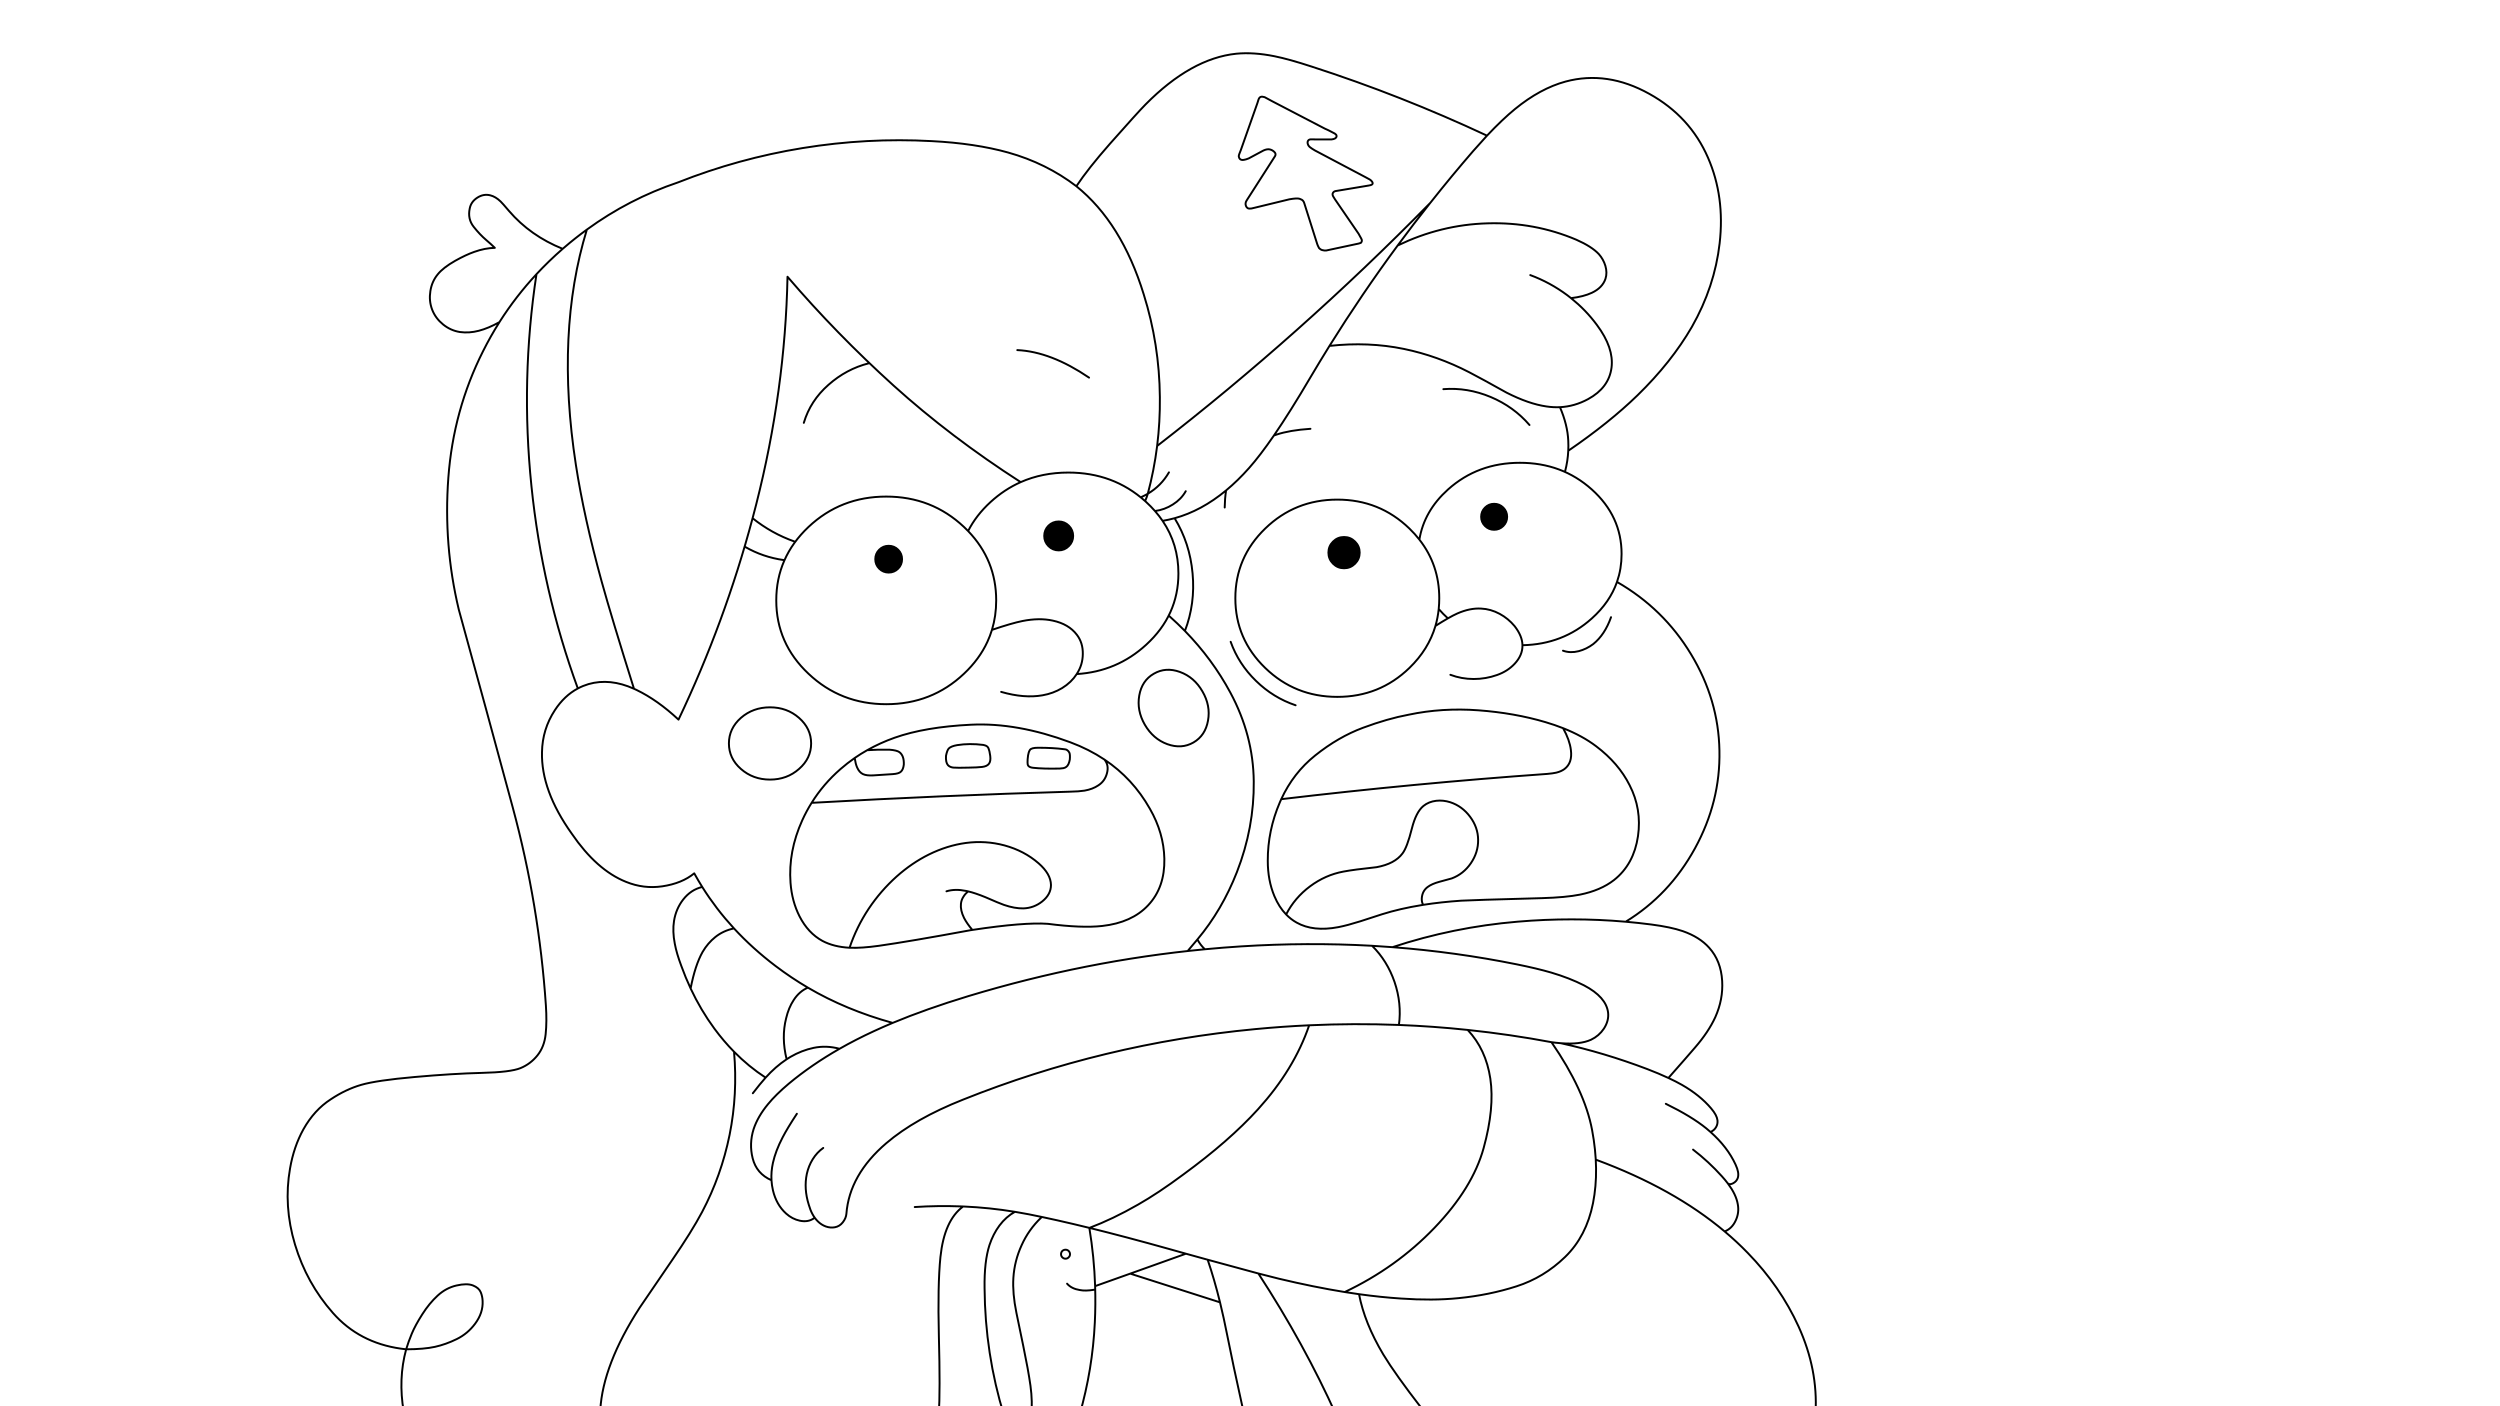 
<svg xmlns="http://www.w3.org/2000/svg" version="1.1" xmlns:xlink="http://www.w3.org/1999/xlink" preserveAspectRatio="none" x="0px" y="0px" width="1280px" height="720px" viewBox="0 0 1280 720">
<rect x="0" y="0" width="1280" height="720" fill="#808080" stroke="none"/>
<defs>
<g id="Layer2_0_FILL">
<path fill="#FFFFFF" stroke="none" d="
M 1280 720
L 1280 0 0 0 0 720 1280 720 Z"/>
</g>

<g id="Layer0_0_FILL">
<path fill="#000000" stroke="none" d="
M 547.25 279.6
Q 549.45 277.45 549.45 274.4 549.45 271.35 547.25 269.15 545.1 267 542.05 267 539 267 536.8 269.15 534.65 271.35 534.65 274.4 534.65 277.45 536.8 279.6 539 281.8 542.05 281.8 545.1 281.8 547.25 279.6
M 459.85 291.15
Q 461.85 289.15 461.85 286.3 461.85 283.45 459.85 281.45 457.85 279.45 455 279.45 452.15 279.45 450.15 281.45 448.15 283.45 448.15 286.3 448.15 289.15 450.15 291.15 452.15 293.15 455 293.15 457.85 293.15 459.85 291.15
M 682.5 288.6
Q 684.85 290.95 688.15 290.95 691.45 290.95 693.8 288.6 696.15 286.25 696.15 282.95 696.15 279.65 693.8 277.3 691.45 274.95 688.15 274.95 684.85 274.95 682.5 277.3 680.15 279.65 680.15 282.95 680.15 286.25 682.5 288.6
M 760.3 269.3
Q 762.25 271.25 765 271.25 767.75 271.25 769.7 269.3 771.65 267.35 771.65 264.6 771.65 261.85 769.7 259.9 767.75 257.95 765 257.95 762.25 257.95 760.3 259.9 758.35 261.85 758.35 264.6 758.35 267.35 760.3 269.3 Z"/>
</g>

<path id="Layer0_0_1_STROKES" stroke="#000000" stroke-width="1" stroke-linejoin="round" stroke-linecap="round" fill="none" d="
M 802.95 230.8
Q 824 216.4 838.4 202.4 855.75 185.5 866.25 167.35 877.9 146.85 880.45 124.6 883.2 100.7 874.5 80.75 865.3 59.6 844.45 48.05 822.9 36.05 801.6 41.75 788.55 45.3 775.65 55.85 769.338 61.005 761.35 69.45 757.954 73.123 754.25 77.35 743.137 90.187 732.625 103.475 732.444 103.686 732.275 103.9 723.742 114.651 715.6 125.7 737.8 115 761.7 114.35 785.7 113.65 807.1 122.75 814.95 126.2 818.6 130.1 820.95 132.75 821.95 136.1 823 139.7 822 142.75 820.45 147.35 815.05 149.9 810.8 151.9 804.375 152.65 811.958 158.709 817.6 166.35 826.4 178.15 825.1 188.25 823.75 198.55 813.1 204.35 806.191 208.097 798.7 208.475 802.6 217.6 802.95 225.65 803.08 228.24 802.95 230.8 802.698 236.092 801.35 241.25
M 206.7 722.75
Q 203.82 706.018 207.95 690.85 205.999 690.614 205.2 690.5 183.909 687.474 170.45 672.225 156.998 656.982 151.05 637.225 145.101 617.454 148.5 598.25 150.4 587.15 155.35 578.2 160.9 568.3 169.35 562.85 177.005 557.752 184.925 555.45 192.838 553.149 212.35 551.425 231.845 549.684 246.6 549.325 261.366 548.975 266.5 546.875 271.634 544.768 275.175 540.35 278.707 535.94 279.375 529.475 280.049 523.001 279.5 514.85 275.996 463.295 262.575 413.6 249.16 363.914 234.9 312.1 227 279.15 229.55 244.6 232.1 210 247.35 179.75 251.183 172.097 255.725 164.925 250.099 168.059 245.175 169.35 240.25 170.647 235.5 170 230.75 169.25 226.9 166.15 222.95 162.95 221.25 158.5 219.55 154 220.35 149.05 221.1 144.15 224.1 140.5 226.85 137.05 233.1 133.5 238.55 130.45 242.85 128.95 248.3 127 253.35 126.9 251.579 125.135 248.95 122.9 245.699 120.139 242.525 116.125 239.35 112.104 240.5 106.75 241.15 103.3 244.4 101.2 247.6 99.15 251 100 253.7 100.65 256.3 103.15 257.3 104.1 260.6 108 271.55 120.75 288.1 127.4 288.451 127.101 288.8 126.8 294.501 121.892 300.475 117.55 322.043 101.844 347.25 93.35 378.1 81.15 411 75.8 443.9 70.45 477 72.25 499.3 73.4 516.2 78.1 535.649 83.563 551.1 95.35 557.2 86.2 568.3 73.6 582.45 57.6 586.5 53.5 609.85 29.9 633 27.5 641.85 26.65 652.55 28.8 660 30.3 671.6 34.1 717.45 48.9 761.35 69.45
M 643.8 52.75
L 635.3 76.85
Q 634.25 79.3 634.25 80 634.45 80.95 634.6 81.1 635.3 82.15 636.85 81.85 637.9 81.7 639.35 81.1
L 646.9 77.05
Q 648.797 76.192 650.125 76.5 651.449 76.8 652.475 77.8 653.507 78.81 652.8 79.975
L 639.075 101.4 639 101.5
Q 638.438 102.277 638.25 102.7 637.8 103.45 637.75 104 637.65 104.75 637.95 105.5 638.25 106.25 638.85 106.6 639.55 106.95 640.75 106.75 642.35 106.35 642.65 106.3
L 660.15 102.05
Q 664.1 101.35 665.375 101.775 666.648 102.198 667.125 102.775 667.605 103.355 667.775 104
L 674.4 124.9
Q 674.6 125.6 675.35 127 676.35 128 677.25 128.1 678.05 128.35 679.05 128.25
L 695.65 124.7 696.75 124.35
Q 697.4 123.7 697.25 122.85 697 122.1 696.6 121.5 696.033 120.414 695.7 119.875
L 695.675 119.8 683.525 102.075
Q 683.445 101.905 682.725 100.775 682.004 99.646 682.425 98.85 682.849 98.051 683.7 97.85
L 700.9 94.975
Q 701 94.982 701.7 94.8 702.403 94.609 702.65 94.3 702.892 94.001 702.775 93.575 702.658 93.144 702.225 92.675 701.799 92.206 701.3 91.9 700.794 91.584 699.1 90.7
L 673.275 77.05
Q 671.62 76.089 670.725 75.375 669.839 74.66 669.575 73.65 669.298 72.642 669.8 71.95 670.309 71.261 671.6 71.35 672.887 71.437 674.5 71.4
L 681.7 71.4
Q 683 71.25 683.6 70.85 684.6 70.15 684.25 69.25 684.15 69 683.85 68.75 683.5 68.5 683.35 68.35 679.6 66.35 678.3 65.85
L 651.3 51.8
Q 648.75 50.5 647.5 49.75 646.189 49.333 645.45 49.625 644.712 49.912 644.325 51.075 643.94 52.248 643.8 52.75 Z
M 798.7 208.475
Q 795.281 208.631 791.75 208.1 782.7 206.8 771.4 201.05 758.7 193.95 752.25 190.6 736 182.2 718.8 178.65 700.6 174.9 680.7 177.1 675.768 185.034 671 193.1 660.601 210.811 652.25 222.975 652.858 222.758 653.475 222.55 660.288 220.255 670.95 219.55
M 715.6 125.7
Q 697.176 150.662 680.7 177.1
M 783.5 140.85
Q 793.65 144.6 802.45 151.15 803.431 151.886 804.375 152.65
M 739 199.25
Q 751.35 198.3 763.2 203.25 775 208.2 783.1 217.6
M 771.65 264.6
Q 771.65 267.35 769.7 269.3 767.75 271.25 765 271.25 762.25 271.25 760.3 269.3 758.35 267.35 758.35 264.6 758.35 261.85 760.3 259.9 762.25 257.95 765 257.95 767.75 257.95 769.7 259.9 771.65 261.85 771.65 264.6 Z
M 742.6 345.5
Q 748.3 347.65 754.55 347.65 760.75 347.65 766.5 345.6 771.9 343.7 775.5 339.85 779.55 335.5 779.5 330.5 779.5 330.419 779.5 330.35 779.432 325.662 775.5 320.6 772.2 316.65 767.85 314.3 763.2 311.8 758.35 311.6 752.65 311.25 746.15 314.1 744.063 315.033 741.325 316.6 738.512 318.21 734.95 320.475 731.421 332.5 721.6 342 706.3 356.8 684.7 356.8 663.1 356.8 647.8 342 632.5 327.2 632.5 306.3 632.5 285.4 647.8 270.6 663.1 255.8 684.7 255.8 706.3 255.8 721.6 270.6 724.429 273.337 726.725 276.275 729.138 261.615 741.4 250.6 756.65 236.95 778.2 236.95 799.75 236.95 815 250.6 830.25 264.3 830.25 283.65 830.25 291.239 827.9 297.95 851.75 311.65 865.8 334.95 879.9 358.3 880.35 384.35 880.9 410.5 867.8 434.4 854.7 458.25 832.35 471.925 838.933 472.499 845.5 473.35 855.5 474.65 861.6 476.75 870.2 479.75 875.1 485.25 881.15 491.95 881.75 502.25 882.3 511.7 878.25 520.75 874.75 528.4 867.8 536.4 863.757 541.142 854.225 551.925 858.098 553.712 861.15 555.45 870.4 560.75 876.1 567.5 879.05 570.95 879.35 573.6 879.55 575.5 878.65 577.05 877.7 578.75 875.775 579.575 884.488 587.311 888.6 596.25 890.6 600.5 889.75 603.1 889.154 604.849 887.425 605.8 885.689 606.752 884.65 605.925 888.915 611.593 889.75 616.6 890.55 620.9 888.7 624.85 886.807 629.034 883.025 630.5 889.325 635.781 894.85 641.5 911.5 658.6 920.9 679.25 930.85 701.2 929.55 723.5
M 696.15 282.95
Q 696.15 286.25 693.8 288.6 691.45 290.95 688.15 290.95 684.85 290.95 682.5 288.6 680.15 286.25 680.15 282.95 680.15 279.65 682.5 277.3 684.85 274.95 688.15 274.95 691.45 274.95 693.8 277.3 696.15 279.65 696.15 282.95 Z
M 800.3 372.825
Q 796.068 371.155 791.325 369.75 775.438 365.043 756.925 363.675 738.421 362.304 721.25 365.925 710.454 367.937 697.85 372.625 685.248 377.311 673.4 386.775 662.201 395.726 656 409.175 724.274 401.077 792.1 396.25 795.05 396 796.8 395.6 799.3 395 801 393.75 805.15 390.6 804.3 384.05 803.704 378.93 800.3 372.825 810.204 376.738 817.25 382.1 828.7 390.75 834.35 402 840.65 414.25 838.65 428.1 836.55 442.55 826.35 450.6 819.55 455.9 808.95 458.05 801.7 459.5 789.5 459.85 752.55 460.85 748.1 461.15 737.767 461.854 728.7 463.275 728.332 463.342 727.975 463.4 716.83 465.195 707.6 468.1 700.25 470.5 696.5 471.7 689.85 473.8 685.2 474.7 672.35 477.15 663.85 472.35 660.89 470.681 658.5 468.2 654.85 464.455 652.5 458.85 649.1 450.75 649.1 440.75 649.05 425.25 655.3 410.75 655.643 409.954 656 409.175
M 800.25 333.15
Q 804 334.5 808.3 333.4 812.3 332.35 815.75 329.75 821.7 324.95 824.85 316
M 741.325 316.6
Q 738.762 314.282 736.625 311.8 736.165 316.294 734.95 320.475
M 726.725 276.275
Q 736.9 289.265 736.9 306.3 736.9 309.109 736.625 311.8
M 827.9 297.95
Q 824.269 308.354 815 316.65 800.212 329.935 779.5 330.35
M 799.175 534.125
Q 808.934 534.9 814.6 532.35 818.7 530.4 821.2 526.65 823.8 522.65 823.35 518.5 822.4 510.45 811 504.5 803.65 500.75 794.2 497.95 787 495.85 776.6 493.75 745.272 487.416 712.95 484.95 707.745 484.555 702.525 484.25 710.264 491.934 714 502.75 717.739 513.718 716.25 524.775 733.794 525.464 751.225 527.3 751.339 527.313 751.45 527.325 773.069 529.594 794.525 533.625 795.538 533.768 796.525 533.875 797.891 534.035 799.175 534.125 821.331 538.99 843.35 547.35 849.421 549.679 854.225 551.925
M 852.9 565.15
Q 866.1 571.6 873.65 577.75 874.748 578.652 875.775 579.575
M 658.5 468.2
Q 662.9 459.65 670.75 453.8 678.6 447.95 687.85 446.25 693.05 445.25 704.8 444 714.1 442.3 718.05 437 720.45 433.9 722.85 424.3 725 415.75 728.8 412.65 731.5 410.45 735.35 410 738.95 409.6 742.55 410.75 748.65 412.75 752.7 418.2 756.75 423.65 756.8 430 756.9 436.35 753.1 441.95 749.3 447.5 743.3 449.75 743 449.85 736.9 451.5 733.05 452.55 730.95 454.15 728.2 456.2 727.95 459.95 727.851 461.988 728.7 463.275
M 702.525 484.25
Q 702.381 484.242 702.25 484.225 669.323 482.411 635.4 484.55 626.149 485.138 616.9 486.025 556.171 491.773 495.85 510 474.028 516.643 457.05 523.725 452.035 525.822 447.45 527.95 438.171 532.233 429.85 536.975 415.42 545.214 403.85 554.85 397.25 560.4 393.2 565.35 388 571.65 385.85 578.1 383.5 585.55 385.35 593 387.3 600.9 395 604.3 394.745 599.904 395.75 595.35 397.1 589.25 400.7 582.35 403.1 577.7 408 570.25
M 716.25 524.775
Q 693.363 523.889 670.3 524.95 662.55 547.65 644.05 568 629.4 584.15 605.85 601.35 593 610.9 582.7 616.75 569.622 624.237 557.8 628.675 576.331 633.245 598.825 639.55 603.169 640.766 607.2 641.9 613.095 643.541 618.325 644.975 634.409 649.422 644.275 652.025 650.971 653.787 654.8 654.7 672.623 658.958 688.5 661.525 714.874 649.032 734.425 628.675 753.973 608.306 759.625 587.8 765.279 567.295 763.05 552.275 760.821 537.266 751.45 527.325
M 794.525 533.625
Q 794.436 533.612 794.35 533.6 811.319 558.155 815.15 578.575 818.991 599.002 815.625 616 812.249 632.988 801.35 643.55 790.455 654.113 776.45 658.6 762.448 663.096 746.75 664.65 733.45 666 717.25 664.85 707.047 664.182 695.825 662.625 698.619 677.349 708.25 693.5 714.35 703.6 728.1 721.35
M 712.95 484.95
Q 744.156 474.669 777 471.9 804.867 469.521 832.35 471.925
M 695.825 662.625
Q 692.221 662.119 688.5 661.525
M 866.85 588.6
Q 874.85 594.75 881.6 602.25 883.301 604.12 884.65 605.925
M 817.35 593.85
Q 856.851 608.481 883.025 630.5
M 520.85 179.25
Q 538.05 180.05 557.6 193.35
M 551.1 95.35
Q 574.3 114.05 585.6 150.75 593.6 176.2 593.85 203.35 593.99 215.996 592.45 228.35 665.839 171.514 732.275 103.9
M 444.85 186
Q 433.35 188.9 424.15 197.05 414.9 205.2 411.55 216.5
M 512.6 354.25
Q 524.4 357.65 533.75 356 539.25 355.05 543.8 352.3 548.534 349.391 551.275 345.125 551.312 345.06 551.35 345 554.35 340.4 554.4 334.85 554.5 329.1 551.35 325 547.2 319.5 539 317.75 532.15 316.25 523.55 317.95 518.05 319.05 507.875 322.5 506.925 325.629 505.55 328.6 501.445 337.51 493.55 344.95 477.05 360.55 453.75 360.55 430.45 360.55 413.95 344.95 397.45 329.4 397.45 307.4 397.45 285.4 413.95 269.8 430.45 254.25 453.75 254.25 477.05 254.25 493.55 269.8 494.645 270.836 495.675 271.9 499.748 263.846 507.15 257.05 514.244 250.558 522.6 246.85 486.75 223.8 457.55 197.45 428.25 170.95 403.2 141.7 402.05 199.75 387.15 258.35 386.264 261.842 385.325 265.325 395.052 273.118 406.75 277.25
M 461.85 286.3
Q 461.85 289.15 459.85 291.15 457.85 293.15 455 293.15 452.15 293.15 450.15 291.15 448.15 289.15 448.15 286.3 448.15 283.45 450.15 281.45 452.15 279.45 455 279.45 457.85 279.45 459.85 281.45 461.85 283.45 461.85 286.3 Z
M 381.5 280
Q 390.6 285.25 401.25 286.75
M 385.325 265.325
Q 371.155 318.511 347.4 368.45 336.671 358.436 325.9 353.25 325.25 352.935 324.6 352.65 312.323 347.115 301.35 350.25 298.456 351.101 295.85 352.5 288.962 356.162 284.1 363.6 277.7 373.35 277.5 385.1 277 404.75 292.75 426.85 305.5 445.5 320.5 451.5 329.55 455.2 339.1 453.8 349.2 452.3 355.45 447.15 355.56 447.35 355.675 447.55 357.527 450.889 359.55 454.125 366.611 465.381 375.8 475.35 385.311 485.664 397.1 494.6 405.174 500.705 413.65 505.675 433.103 517.099 457.05 523.725
M 415.3 380.65
Q 415.3 388.3 409.1 393.7 402.95 399.15 394.25 399.15 385.55 399.15 379.35 393.7 373.2 388.3 373.2 380.65 373.2 373 379.35 367.55 385.55 362.15 394.25 362.15 402.95 362.15 409.1 367.55 415.3 373 415.3 380.65 Z
M 437.6 388.1
Q 433.828 390.721 430.35 393.75 421.555 401.402 415.55 411.05 483.55 407.2 547.6 405.35 552.55 405.25 555.3 404.8 559.5 404.05 562.35 402.1 565.7 399.95 566.75 395.95 567.9 391.8 565.45 388.875 557.566 383.612 548 380.05 520.731 369.901 497.175 371.05 473.631 372.198 458.025 377.725 450.606 380.35 444 384.1 449.548 383.701 455.5 383.85 459.2 384.15 460.5 385.1 462.95 386.95 462.75 391.5 462.45 394.05 461.25 395.1 460.2 396.15 457.1 396.35 454 396.5 447.1 397 443.7 397.2 441.85 396.35 439.95 395.45 438.85 392.95 438.05 391.15 437.6 388.1 440.695 385.958 444 384.1
M 503.45 381.4
Q 503.779 381.521 504.175 381.6 504.583 381.685 505.15 382 505.704 382.304 506.1 383.1 506.65 384.349 507 387.05 507.348 389.754 506.325 391.075 505.304 392.39 502.825 392.675 500.345 392.964 495.85 393.025 491.352 393.095 491.1 393.1 488.75 393.1 488 393 486.25 392.75 485.35 391.75 484.15 390.4 484.35 387 484.9 384.2 485.75 383.25 486.9 382.05 490.1 381.5 496.392 380.506 503.45 381.4 Z
M 598.5 241.85
Q 594.52 248.754 587.675 252.8 587.226 254.447 586.3 256.55 586.575 256.799 586.85 257.05 589.275 259.276 591.35 261.65 596.3 261 600.5 258.3 604.8 255.6 607.1 251.5
M 591.35 261.65
Q 593.493 264.095 595.25 266.675 598.349 266.169 601.4 265.325 615.115 261.567 627.75 251.1 633.77 246.118 639.55 239.6 645.165 233.274 652.25 222.975
M 595.25 266.675
Q 603.35 278.604 603.35 293.6 603.35 315 586.85 330.1 571.881 343.844 551.275 345.125
M 584.35 254.5
Q 586.087 253.721 587.675 252.8 590.905 240.721 592.45 228.35
M 627.75 251.1
Q 627.1 255.428 627.05 259.85
M 601.4 265.325
Q 609.213 278.092 610.6 293.6 612.04 309.046 606.675 323.05 620.719 337.449 629.95 354.625 641.665 376.41 641.925 400.075 642.185 423.739 633.3 446.5 625.717 465.896 613.075 481 614.535 483.804 616.9 486.025
M 549.45 274.4
Q 549.45 277.45 547.25 279.6 545.1 281.8 542.05 281.8 539 281.8 536.8 279.6 534.65 277.45 534.65 274.4 534.65 271.35 536.8 269.15 539 267 542.05 267 545.1 267 547.25 269.15 549.45 271.35 549.45 274.4 Z
M 522.6 246.85
Q 533.688 241.95 547 241.95 569.961 241.95 586.3 256.55
M 495.675 271.9
Q 510.05 286.86 510.05 307.4 510.05 315.369 507.875 322.5
M 545.25 383.65
Q 544.941 383.606 544.625 383.575 539.201 382.85 531.5 382.85 528 382.85 527.3 384 526.599 385.149 526.375 386.725 526.151 388.301 526.15 388.725 526.15 389.15 526.1 390.3 526.05 391.45 526.5 392.1 527.15 392.9 528.85 393.1 534.25 393.7 542.6 393.5 544.35 393.3 544.45 393.3 545.4 393.1 546 392.6 547.25 391.65 547.75 388.85 547.95 386.25 547.5 385.35 547.1 384.5 546.3 384 545.774 383.66 545.25 383.65 Z
M 598.8 315.55
Q 602.909 319.205 606.675 323.05
M 615.65 354
Q 619.9 361.3 618.5 368.95 617.15 376.6 611.05 380.15 604.95 383.65 597.65 381 590.4 378.35 586.15 371.05 581.95 363.75 583.3 356.1 584.65 348.45 590.75 344.95 596.85 341.4 604.15 344.05 611.45 346.7 615.65 354 Z
M 630.1 328.6
Q 634.15 339.95 643.05 348.6 651.9 357.25 663.35 361.1
M 295.85 352.5
Q 277.579 302.435 272.1 248.9 266.46 194.179 274.675 140.375 264.131 151.723 255.9 164.625 255.818 164.778 255.725 164.925
M 288.1 127.4
Q 280.975 133.614 274.675 140.375
M 300.475 117.55
Q 284.369 170.119 294.85 238 299 264.85 308.05 297.75 313.175 316.303 324.6 352.65
M 207.95 690.85
Q 217.169 690.81 222.725 689.575 228.285 688.342 233.875 685.6 239.455 682.853 243.25 677.75 247.4 672.2 247.1 666.1 247 663.7 246.15 661.65 245.202 659.352 242.15 658.15 239.093 656.942 233.725 658.175 228.355 659.406 224.05 663.375 219.748 667.346 216.175 672.975 212.598 678.601 210.85 682.8 209.106 686.995 207.95 690.85 Z
M 415.55 411.05
Q 412.872 415.326 410.75 420 403.55 435.9 404.75 452 405.45 461.45 409.35 469.15 413.75 477.75 421.1 481.75 426.892 484.819 434.975 485.25 438.55 474.65 444.75 465.3 450.9 456.1 459.1 448.75 466.85 441.85 475.6 437.5 484.95 432.9 494.5 431.6 504.55 430.25 514.3 432.85 524.4 435.6 531.75 442 538 447.45 538.1 453.1 538.1 457.95 533.6 461.55 529.4 464.9 524 465.1 519.5 465.2 514 463.3 511.7 462.5 504.5 459.35 499.353 457.248 495.75 456.4 494.2 457.55 493.2 459.25 492.2 460.8 492 462.75 491.65 466.05 493.6 470 495.1 472.9 497.85 476.125 524.411 472.119 536.5 473 553.85 475.25 564.3 474.1 579.55 472.4 587.85 463.5 596.45 454.35 596.15 439.7 595.85 426.45 588.75 414.1 579.992 398.588 565.45 388.875
M 613.075 481
Q 610.889 483.614 608.35 486.6
M 495.75 456.4
Q 495.154 456.257 494.6 456.15 489 455 484.6 456.35
M 434.975 485.25
Q 435.069 485.246 435.15 485.25 441.05 485.5 450 484.25 465.55 482.05 496.7 476.3 497.28 476.211 497.85 476.125
M 670.3 524.95
Q 656.556 525.579 642.75 526.9 564.8 534.3 493.1 563 468.5 572.75 453.8 585.3 434.9 601.45 433.35 621.5 433.15 623.75 431.5 625.85 429.9 627.9 427.5 628.35 425.2 628.8 422.8 627.95 420.5 627.1 418.75 625.35 415.65 622.35 414.1 616.85 411.5 608.6 413.1 601 414 596.95 416.1 593.55 418.3 590 421.5 587.75
M 359.55 454.125
Q 353.75 455.5 349.8 460.55 346.1 465.3 345.1 471.5 344.25 476.8 345.5 483.2 346.4 488.1 348.85 494.6 351 500.55 353.6 506.1 355.9 494.15 359.75 487.35 362.4 482.85 366.2 479.8 370.3 476.5 375.8 475.35
M 429.85 536.975
Q 423.122 535.156 416.6 536.5 410.45 537.8 404.75 541.1 403.741 541.701 402.75 542.35 397.01 546.155 392 551.75 389.132 554.951 385.45 559.75
M 413.65 505.675
Q 409.3 507.5 406.35 512.05 403.75 516 402.5 521.35 400 531.15 402.75 542.35
M 353.6 506.1
Q 358.8 517.2 365.8 526.7 370.507 533.087 375.825 538.475 383.309 546.102 392 551.75
M 375.825 538.475
Q 377.75 560.15 373.55 581.05 369.3 601.95 359.5 620.5 354.15 630.6 344.05 645.3 328.9 667.4 327.5 669.55 308.7 698.7 307.35 721.85
M 395 604.3
Q 395.155 606.903 395.75 609.45 397.5 616.85 402.5 621.35 405.6 624.15 409.5 625 413.75 625.9 416.75 623.75
M 514.1 724.85
Q 504.35 693.15 504.1 659.5 503.9 645.85 506.6 637.5 508.5 631.8 511.7 627.5 515.116 622.93 519.65 620.45 506.598 618.307 493.35 617.725 493.234 617.73 493.125 617.725 483.476 624.78 481.5 643.6 480.05 658 480.7 683.95 481.45 712.25 480.65 724.35
M 618.325 644.975
Q 621.74 654.987 624.65 666.8 626.586 674.719 628.3 683.45 630.85 696.5 636.8 723.4
M 557.8 628.675
L 557.75 628.7
Q 560.217 643.567 560.7 658.5
L 578.675 652.1 607.2 641.9
M 578.675 652.1
L 624.65 666.8
M 557.75 628.7
L 557.75 628.675
Q 540.546 624.448 526.75 621.725 523.204 621.026 519.65 620.45
M 557.8 628.675
L 557.75 628.675
M 547.85 642.15
Q 547.85 643.1 547.15 643.75 546.5 644.45 545.55 644.45 544.6 644.45 543.9 643.75 543.25 643.1 543.25 642.15 543.25 641.2 543.9 640.5 544.6 639.85 545.55 639.85 546.5 639.85 547.15 640.5 547.85 641.2 547.85 642.15 Z
M 493.125 617.725
Q 492.532 617.697 491.95 617.675 480.235 617.229 468.35 618
M 533.1 623.4
Q 526.65 629.55 523.05 637.6 519.4 645.6 518.85 654.25 518.35 662.15 520.4 672.15 521.344 676.752 523.9 689.075 526.468 701.394 527.6 709.5 528.727 717.608 528 725.6
M 546.35 657.25
Q 548.65 659.85 552.85 660.5 555.65 661.1 560.25 660.35
M 560.7 658.5
Q 561.01 667.787 560.55 677.1 559.4 701.2 552.75 724.35
M 644.275 652.025
Q 667.717 687.972 684.2 724.65"/>
</defs>

<g transform="matrix( 1, 0, 0, 1, 0,0) ">
<use xlink:href="#Layer2_0_FILL"/>
</g>

<g transform="matrix( 1, 0, 0, 1, 0,0) ">
<use xlink:href="#Layer0_0_FILL"/>

<use xlink:href="#Layer0_0_1_STROKES"/>
</g>
</svg>
